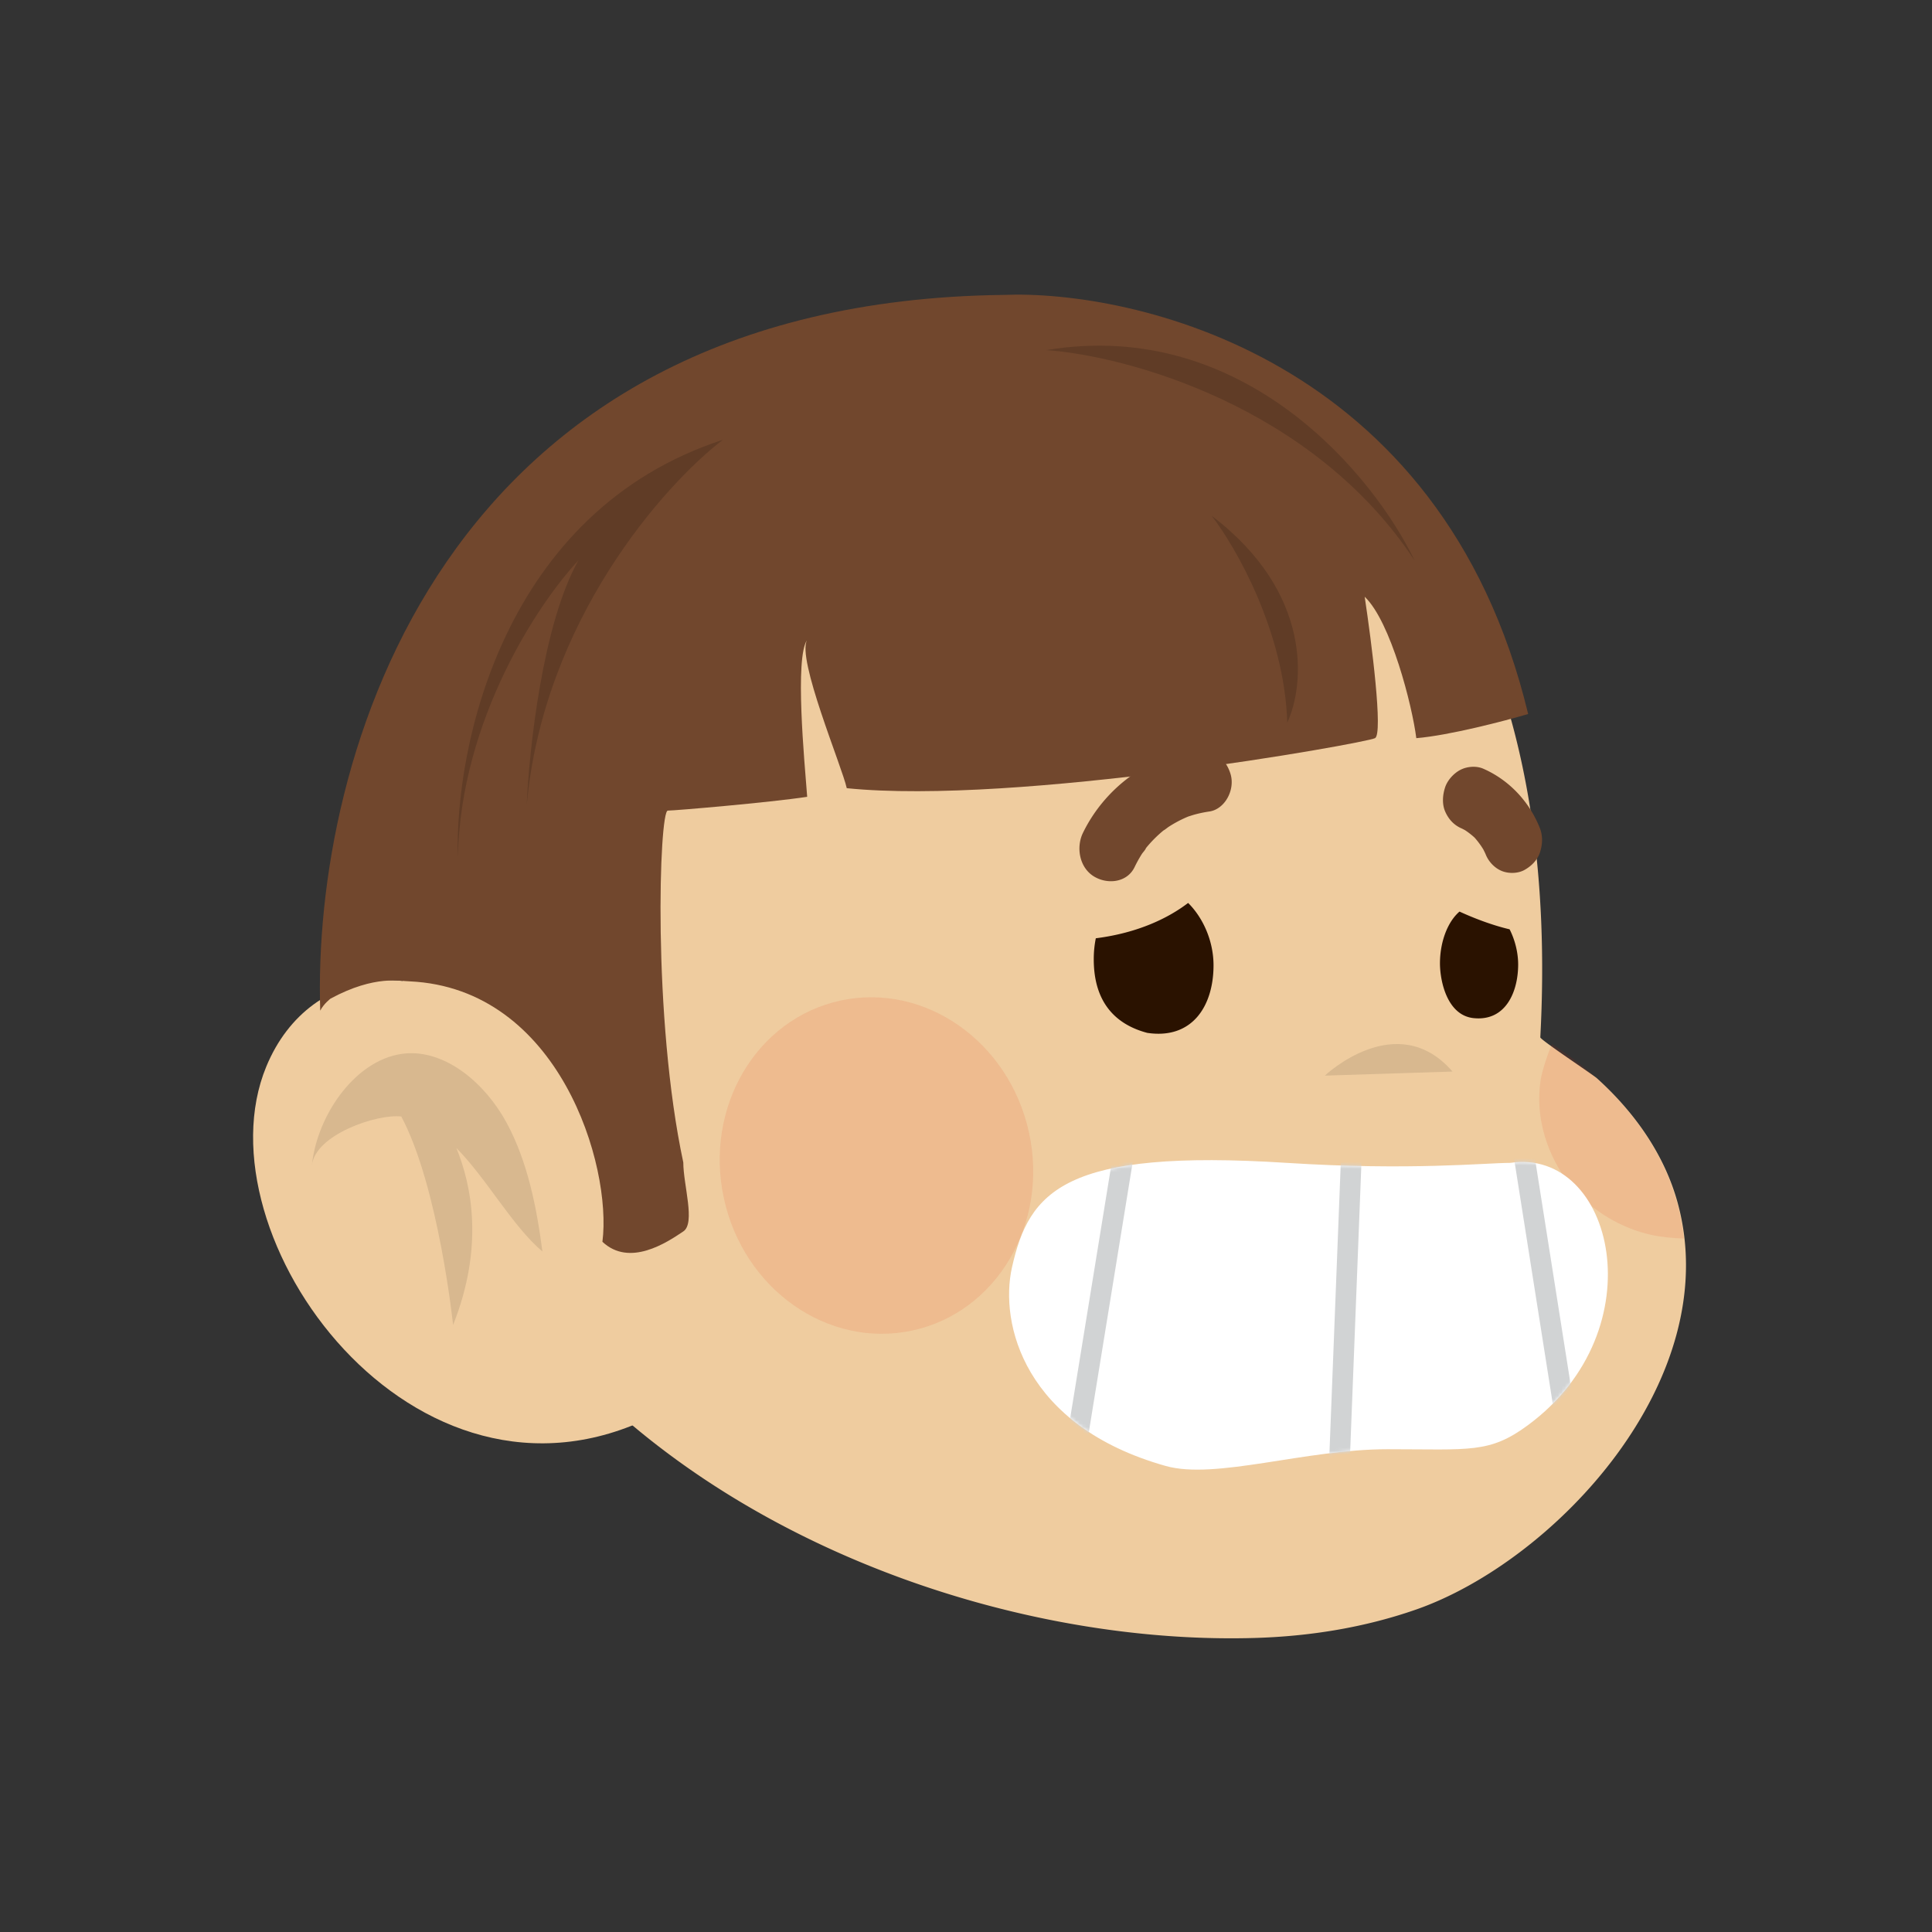 <svg xmlns:dc="http://purl.org/dc/elements/1.1/" xmlns:cc="http://creativecommons.org/ns#" xmlns:rdf="http://www.w3.org/1999/02/22-rdf-syntax-ns#" xmlns:svg="http://www.w3.org/2000/svg" xmlns="http://www.w3.org/2000/svg" viewBox="0 0 480 480" fill="none"><rect x="0" y="0" width="480" height="480" fill="#333333" stroke="none"/><mask id="avatarsRadiusMask"><rect width="480" height="480" rx="0" ry="0" x="0" y="0" fill="#fff"/></mask><g mask="url(#avatarsRadiusMask)"><g transform="matrix(.858 0 0 .854 52 47)"><path d="M263.989 38.62s131.387 20.593 121.424 208.128c-.036.695 15.192 10.822 16.384 11.904 10.619 9.62 19.527 21.94 23.423 36.351 13.872 51.319-35.724 104.196-75.83 118.231-14.981 5.242-30.815 7.787-46.681 8.249-103.139 3.009-239.69-62.655-246.703-190.893a172.056 172.056 0 0 1-.195-13.802c.621-24.349 6.488-48.063 15.33-70.082-.004.001 57.398-142.617 192.848-108.085Z" fill="rgba(239, 204, 159, 1)"/><path d="M388.739 248.727c-1.423 3.492-2.844 7.955-3.241 10.507-1.694 10.947 2.045 22.252 8.54 30.378 6.168 7.716 14.976 12.72 23.506 14.607 2.88.637 6.367.964 9.416 1.067-3.204-31.703-28.973-50.725-38.221-56.559ZM203.534 332.051c24.406-5.26 39.558-31.017 33.844-57.531-5.714-26.514-30.13-43.744-54.535-38.484-24.405 5.259-39.558 31.016-33.844 57.53 5.714 26.514 30.13 43.744 54.535 38.485Z" fill="#DC2400" style="mix-blend-mode:multiply" opacity=".1"/><path opacity=".1" d="M323.014 257.889s20.842-19.864 36.977-1.188Z" fill="#000"/><g><path d="M128.679 356.869c-69.38 34.83-132.35-52.512-112.18-101.609 12.866-31.317 50.38-33.752 72.118-5.146 12.829 16.883 23.209 38.464 29.103 59.108" fill="rgba(239, 204, 159, 1)"/><path opacity=".1" d="M71.534 278.927c8.927 9.099 16.103 22.593 24.923 30.12-1.63-12.595-4.232-26.045-10.34-37.396-6.201-11.528-17.479-21.025-28.962-20.242-14.23.971-25.947 17.573-27.454 32.626.9-9.008 18.99-15.104 25.894-14.251 10.812 20.413 14.998 60.644 14.998 60.644 9.007-22.775 5.36-40.689.941-51.501Z" fill="#000"/></g></g><g transform="matrix(.855 0 0 .855 19 -17)"><path d="M351.722 357.794c35.705 2.283 57.778 0 64.899 0 29.986-4.491 42.802 48.435 5.16 76.206-11.238 8.291-16.781 7-40.781 7-24.024 0-49.993 8.95-64.5 4.863-41.122-11.585-48.343-41.355-44.653-57.739 4.992-22.164 15.153-34.467 79.875-30.33Z" fill="#fff"/><mask id="mouthAwkwardSmile-a" style="mask-type:alpha" maskUnits="userSpaceOnUse" x="271" y="357" width="174" height="90"><path d="M351.722 357.794c35.705 2.283 57.778 0 64.899 0 29.986-4.491 42.802 48.435 5.16 76.206-11.238 8.291-16.781 7-40.781 7-24.024 0-49.993 8.95-64.5 4.863-41.122-11.585-48.343-41.355-44.653-57.739 4.992-22.164 15.153-34.467 79.875-30.33Z" fill="#fff"/></mask><g mask="url(#mouthAwkwardSmile-a)"><path fill-rule="evenodd" clip-rule="evenodd" d="m285.823 450.002 17.452-107.372 5.922.962-17.451 107.372-5.923-.962Zm77.403 14.257 4.276-109.584 5.996.234-4.277 109.584-5.995-.234Zm66.811-29.791-13.628-86.344 5.927-.935 13.627 86.343-5.926.936Z" fill="#D1D3D4"/></g></g><g transform="matrix(.855 0 0 .855 19 -17)"><g fill="#2A1200"><path d="M401.884 284.77c3.898 1.79 9.27 3.915 14.555 5.154 1.59 3.122 2.498 6.841 2.489 10.269-.021 7.961-3.658 16.513-12.951 15.536-7.8-.82-9.785-10.978-9.772-15.979.016-6.111 2.179-11.988 5.679-14.98ZM296.2 292.531a30.443 30.443 0 0 0-.596 6.017c-.033 12.455 6.185 18.988 15.53 21.465 12.984 1.968 19.243-7.675 19.273-19.552.018-6.902-2.871-13.713-7.379-18.203-5.602 4.286-14.434 8.704-26.828 10.273Z"/></g><g fill="#71472D"><path d="M324.846 237.734c-13.715 2.017-26.145 11.324-32.392 24.184-2.014 4.146-1.067 10.067 3.235 12.662 3.977 2.403 9.612 1.736 11.766-2.707a38.274 38.274 0 0 1 2.14-3.864c.245-.386 1.016-1.177 1.177-1.684.128-.159.254-.317.387-.473a37.43 37.43 0 0 1 2.595-2.773 38.507 38.507 0 0 1 1.601-1.454c.173-.147.347-.29.525-.435.523-.272 1.065-.774 1.527-1.073a35.646 35.646 0 0 1 5.197-2.775c.161-.069.32-.134.483-.2.64-.199 1.274-.414 1.923-.591a36.248 36.248 0 0 1 4.203-.865c4.433-.651 7.487-6.186 6.167-10.783-1.46-5.057-5.785-7.866-10.534-7.169ZM425.206 260.439c-3.136-7.848-9.111-13.991-16.426-17.189-1.975-.862-4.58-.682-6.536.285-1.927.953-3.861 3.003-4.564 5.196-.729 2.277-.902 4.876.082 7.061.997 2.216 2.538 3.853 4.681 4.793.351.153.681.347 1.026.519a22.652 22.652 0 0 1 2.784 2.161 23.752 23.752 0 0 1 2.572 3.485c.229.478.482.944.682 1.441.861 2.148 2.65 3.977 4.681 4.793 1.944.781 4.613.769 6.536-.288 1.992-1.095 3.813-2.85 4.565-5.196.75-2.338.827-4.788-.083-7.061Z"/></g></g><g transform="matrix(.855 0 0 .857 18 -15)"><path d="M423 224.5c-25-104-115.5-123-152.5-121.5C106.1 105 69.667 238.167 72 310.5c1-2 3-3.5 3-3.5 13-7 20.5-5 23-5 43.5 2 58.833 53.5 56 75.5 7.9 7.407 18.727.184 23.329-2.886l.171-.114c3.6-2.4 0-13.5 0-20-9-42-7-102-4.5-102 2 0 29.5-2.333 40.5-4-.8-10.4-3.667-40.333 0-45.5-3.2 5.2 10.167 36.833 11.5 43 49.5 5 150.5-13 153.5-14.5 2.4-1.2-1-27.833-3-41 7.6 7.2 13.833 31.667 15 41 9.6-.8 25.667-5 32.5-7Z" fill="rgba(113, 71, 45, 1)"/><g fill="#000" fill-opacity=".15"><path d="M283 119c23.333 1.667 77.4 16.2 107 61-11.667-24.333-49.4-70.6-107-61ZM331 167c7 9 21.2 33.6 22 60 5-10.667 7.6-37.6-22-60ZM132 251c4.8-53.6 40-93 57-106-64 20.8-78 89.333-77 121 .8-40 23.667-74 35-86-10.4 18.4-14.333 55-15 71Z"/></g></g><g transform="matrix(.855 0 0 .857 14 -12)"/></g></svg>